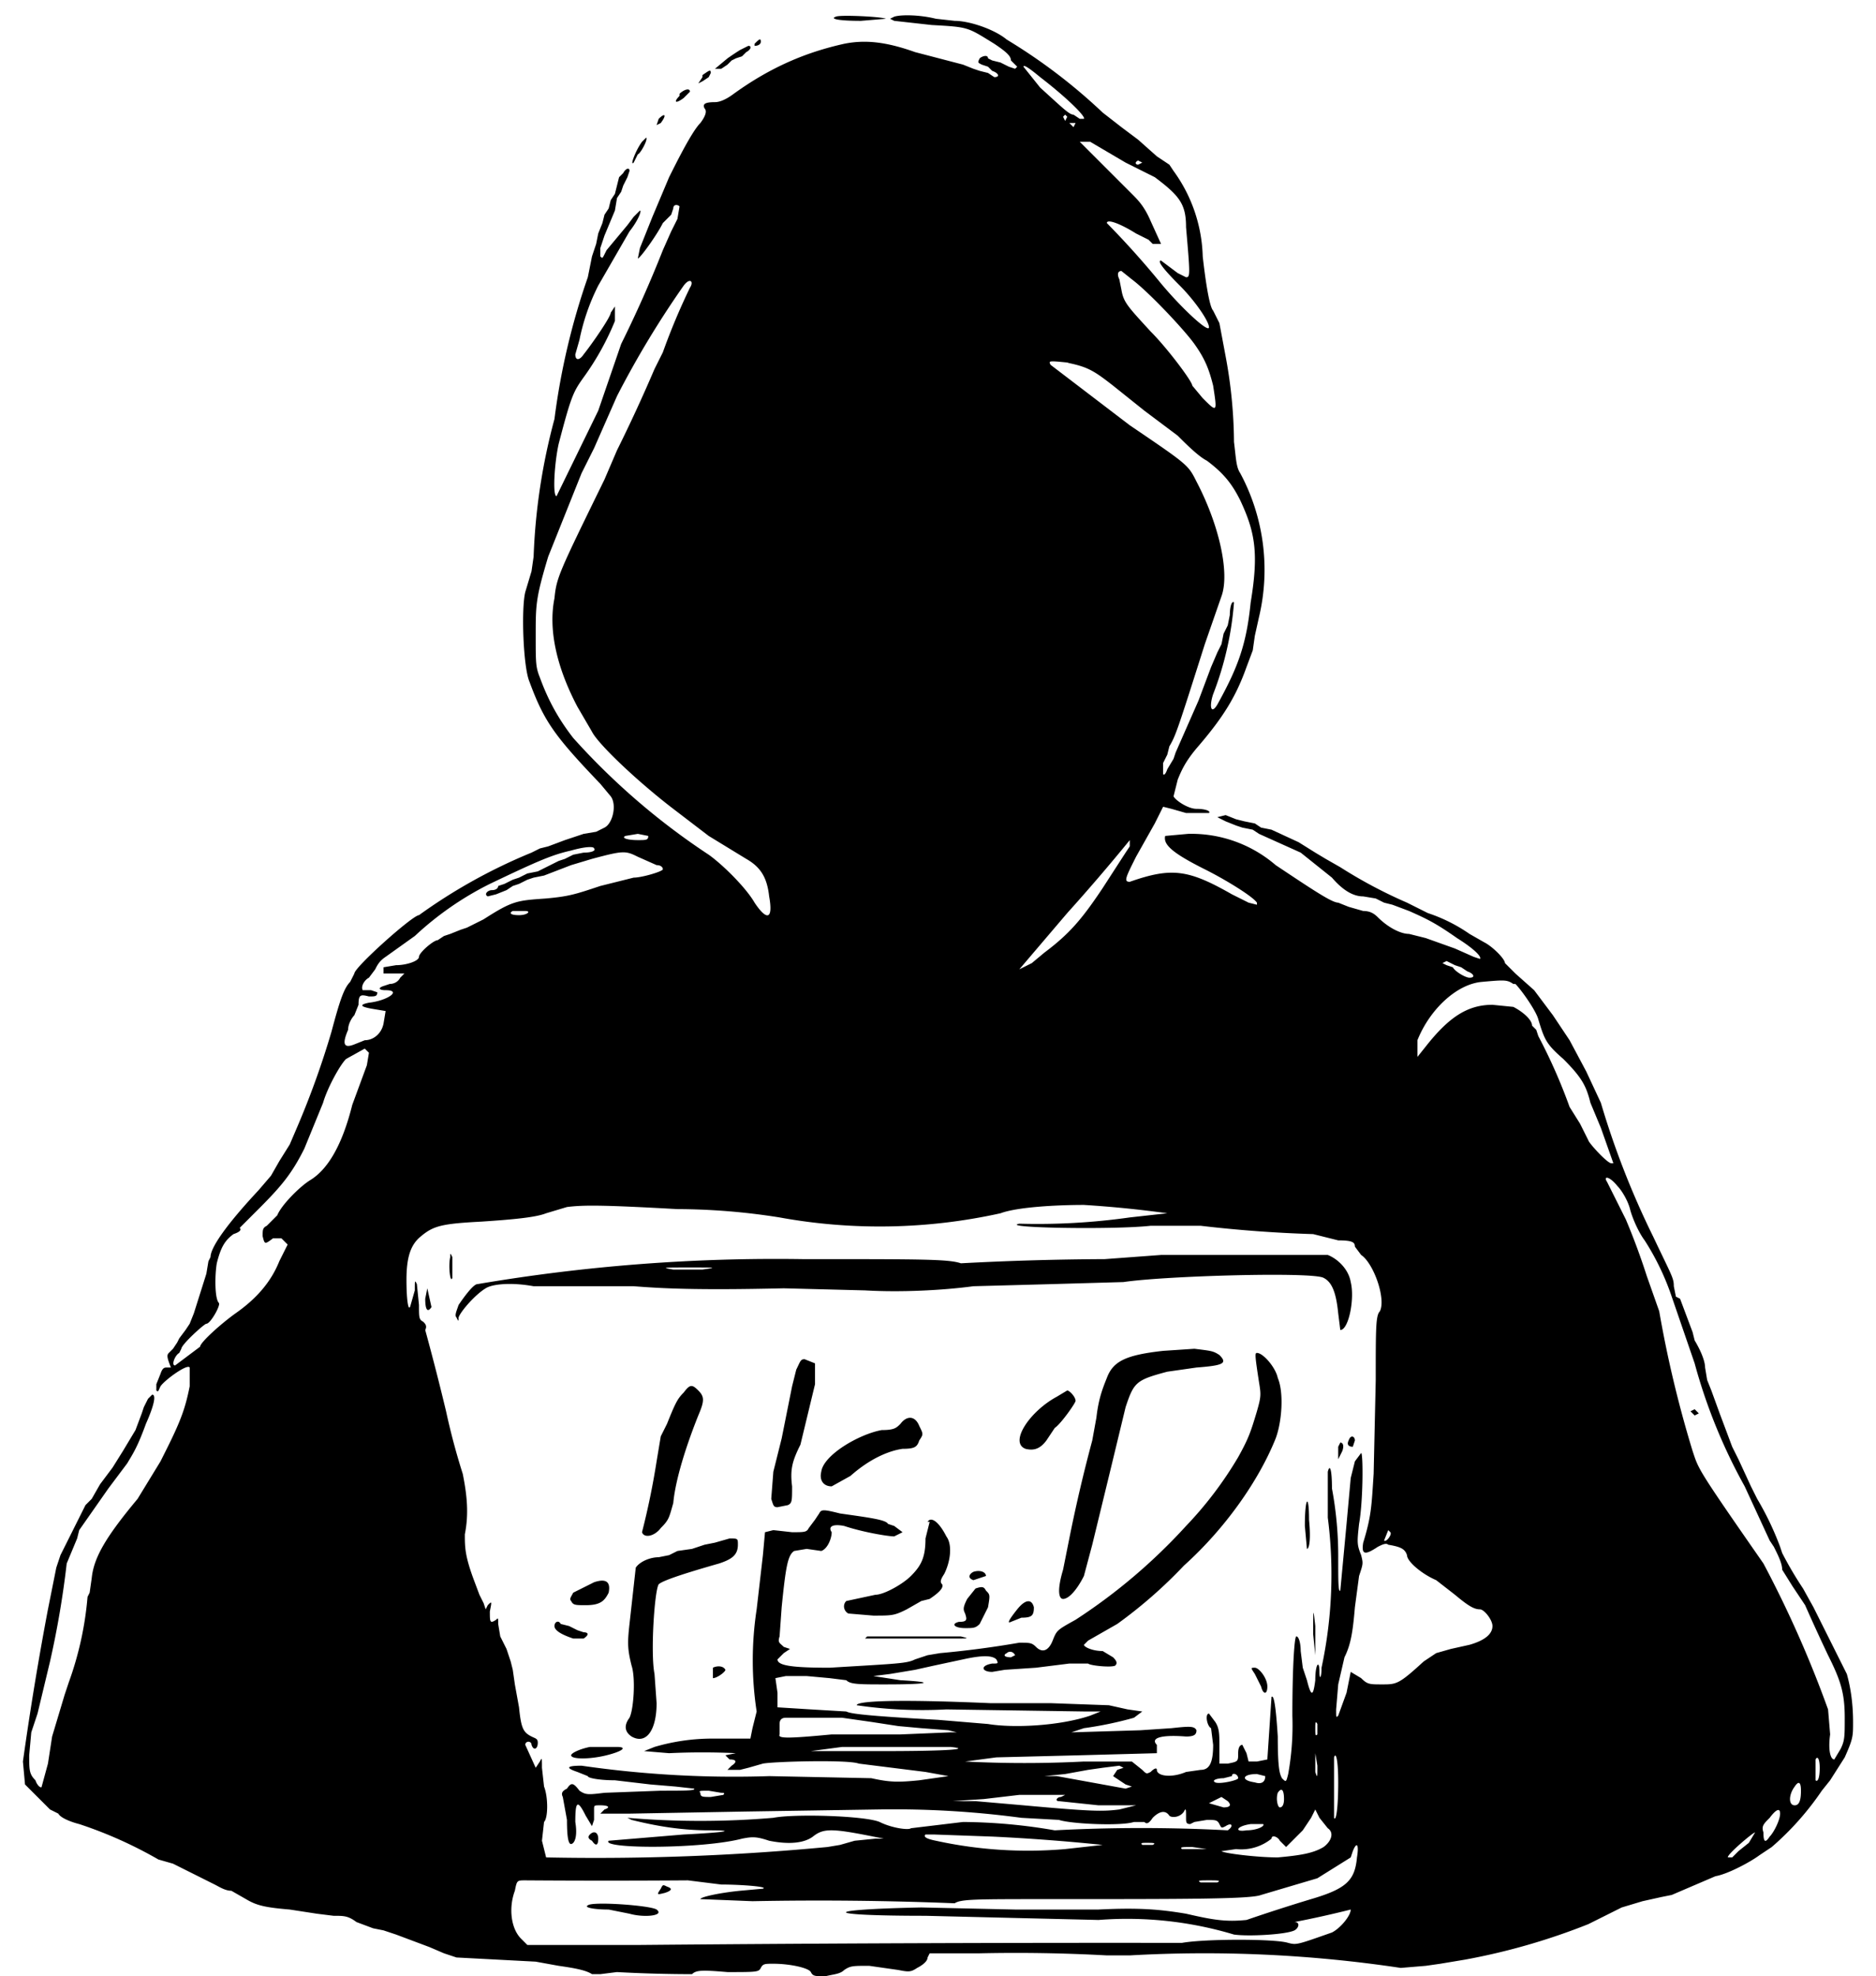 <svg xmlns="http://www.w3.org/2000/svg" width="1200" height="1264" version="1.0" viewBox="0 0 900 948"><path d="M401 8c-3 1 1 2 12 2l12-1c-2-1-22-2-24-1zm28 0-2 1 2 1 18 2c18 1 17 1 30 9 6 4 8 6 8 8l2 2 1 1-1 1-3-1-4-2-4-1-2-1c0-2-3-1-4 0-1 2-1 2 1 3l3 1 2 2c3 1 4 3 1 3l-3-2-4-1-3-1-5-2-23-6c-14-5-24-6-34-4-18 4-35 11-53 24-4 3-7 4-9 4-5 0-6 1-5 3 1 1 1 3-2 7-4 4-11 18-15 26l-8 19-6 15-1 5c1 0 9-11 12-17l4-4 1-3c0-2 2-2 3-1l-1 6-3 6-4 9a578 578 0 0 1-20 45l-11 32-20 41c-2 0-1-16 1-25 6-23 7-25 12-32a129 129 0 0 0 15-27v-7l-2 3c0 2-9 15-13 20-2 3-4 3-4 0l2-7a103 103 0 0 1 9-26l15-26c4-5 6-10 5-10l-3 3-3 4-5 6-5 6-1 2c-1 2-1 2-2 1v-4l2-6 5-12 1-6 2-3 1-3 2-4 1-3c0-2-2-1-3 1l-2 2-1 4-1 4-2 3-1 4-2 3-1 4-2 5-1 5-2 6-2 10a335 335 0 0 0-16 68 293 293 0 0 0-10 66l-1 7-3 10c-2 8-1 36 2 43 7 19 12 26 34 49l5 6c3 4 1 13-3 15l-4 2-6 1-9 3-8 3-4 1-4 2a262 262 0 0 0-54 30c-3 0-31 25-31 28l-2 4c-3 3-5 9-9 24a414 414 0 0 1-17 47l-3 7-5 8-4 7-6 7c-14 15-23 27-23 32l-1 2-1 6-6 19-2 5-2 3-3 4-1 2-2 3-2 2c-1 1-1 2 1 7h-2c-1 0-2 0-3 3l-2 5v3c1 1 1 0 2-2 2-3 13-11 14-9v9c-2 10-4 16-11 30l-3 6-11 18c-15 18-21 28-22 38l-1 7-1 2a159 159 0 0 1-9 41l-2 6-3 10-3 10-2 13-3 11c0 1-2 0-3-3-3-3-3-5-3-12l1-11 3-9 6-25a440 440 0 0 0 8-47l5-12 1-4 14-20 9-12c3-5 5-8 9-19 4-9 5-14 3-14l-2 2-2 4-1 3-3 8-6 10-5 8-6 8-4 7-3 3-3 6-9 18-2 6-4 20a1526 1526 0 0 0-12 73l1 11 2 2 10 10 4 2c1 2 6 4 10 5a204 204 0 0 1 38 17l7 2 6 3 14 7c2 1 5 3 8 3l7 4c5 3 9 4 21 5l13 2 8 1c5 0 7 0 11 3l8 3 5 1 6 2 16 6 7 3 6 2 19 1 19 1 11 2c7 1 13 2 16 4h4l8-1a669 669 0 0 0 36 1c2-2 5-2 17-1 14 0 15 0 16-2s2-2 6-2c8 0 17 2 18 4s2 2 7 2c4-1 7-1 9-3 3-2 4-2 12-2l14 2c5 1 6 1 9-1 2-1 5-3 5-5l1-2h24a798 798 0 0 1 61 1h11a634 634 0 0 1 130 6l12-1 7-1 12-2a311 311 0 0 0 59-17l8-4 8-4 10-3 9-2 5-1 21-9c6-1 17-7 21-10l6-4a138 138 0 0 0 24-27l4-5 7-11c4-9 4-10 4-17 0-8-1-16-3-23l-12-24-4-8-5-9a176 176 0 0 1-10-17l-1-3a143 143 0 0 0-11-23l-3-6-6-13-3-6-3-8-3-8-4-11-2-5-1-6c0-3-2-8-5-13l-1-4-3-8-3-8-2-1-1-5c0-4-1-5-10-24a405 405 0 0 1-25-64l-7-15-8-15-8-12-9-12-9-8-5-5c0-2-6-8-10-10l-7-4a78 78 0 0 0-20-10l-10-5a228 228 0 0 1-32-17l-7-4-5-3-8-5-13-6-5-1-3-2-5-1-4-1-5-2-4 1 4 2 5 2 3 1 5 1 3 2 20 9 15 12c6 7 11 9 15 9l6 1 4 2 4 1 8 3c9 4 13 6 23 13 8 5 12 9 11 10l-3-1-9-4-14-5-8-2c-4 0-10-3-15-8-2-2-4-3-7-3l-7-2-5-2c-3 0-12-6-30-18a62 62 0 0 0-42-15l-11 1c-1 4 3 8 19 16 10 5 23 13 25 16v1l-4-1-8-4c-21-12-29-13-49-6-3 0-2-2 3-12l9-16 4-8 4 1 7 2h11c1-1-2-2-6-2s-10-4-11-6l2-8c2-5 4-9 9-15 13-15 19-25 24-39l3-8 1-7 2-9a98 98 0 0 0-9-69c-2-3-2-7-3-15a230 230 0 0 0-4-41l-3-16-3-6c-2-2-4-17-5-26a73 73 0 0 0-14-41l-2-3-6-4-9-8-8-6-9-7a269 269 0 0 0-46-35c-6-5-18-9-25-9l-9-1c-8-2-17-2-20-1zm70 29c13 10 22 19 21 20h-2l-3-2c-2 0-5-3-16-13l-8-10c0-1 2 0 8 5zm13 19-1 2-1-2 1-1 1 1zm4 3-1 2-2-2h3zm7 9 17 10 6 3 2 1 6 3c12 9 15 13 15 24 2 23 2 24 0 24l-4-2-8-6c-2 0 1 4 9 12 7 7 14 17 14 20s-13-9-23-21a419 419 0 0 0-26-29c0-2 6 0 14 5l6 3 2 2h4l-5-11c-3-7-6-10-9-13l-25-25h5zm25 10-2 1c-1 0-2-1 0-2l2 1zm-5 56c8 6 25 24 30 31s7 12 9 20c2 13 2 13-5 6l-5-6c0-2-12-18-20-26-11-12-13-14-14-20l-1-5c-1-2-1-4 1-4l5 4zm-212 4a313 313 0 0 0-13 31l-4 8a745 745 0 0 1-18 39l-6 14c-22 45-23 47-24 57-3 15 1 33 11 52l7 12c3 6 22 24 39 37l17 13 18 11c7 4 10 9 11 18 2 11-1 12-7 3-4-7-15-18-22-23a334 334 0 0 1-65-56c-7-9-12-18-16-29-2-5-2-7-2-20 0-15 0-18 6-38l16-40 6-12 11-25a453 453 0 0 1 32-53c3-4 5-2 3 1zm181 36c10 2 13 4 22 11l15 12 16 12c4 4 10 10 14 12 8 6 12 11 16 19 7 15 9 25 5 49-2 20-6 31-16 49-3 5-4 1-2-5a154 154 0 0 0 10-44c-1-1-2 2-2 6l-1 5-2 4-1 5-2 4-3 7-6 16-11 25-1 3-3 5c-1 3-2 3-2 2v-5l2-4 1-4c3-5 4-8 17-49l8-23c4-11-1-34-12-55-4-8-4-8-32-27l-38-29c-1-2-1-2 9-1zM311 401c0 2-1 2-5 2-5 0-8-1-6-2l6-1 5 1zm231 5-2 3-11 17c-10 15-16 22-28 31l-6 5-6 3 23-27a930 930 0 0 0 30-35v3zm-257 1c1 1-1 2-5 2l-5 1-4 2-3 1-4 2-4 2-2 1-5 1-4 2-3 1-4 2-3 1c0 1-1 2-3 2s-4 2-2 3l4-1 5-2 3-2 3-1 4-2 3-1 5-1 13-5 10-3c15-4 16-4 22-1l9 4c2 0 3 1 3 2s-10 4-14 4l-16 4c-12 4-15 5-26 6-14 1-16 1-30 10l-8 4-3 1-5 2-3 1-3 2c-2 0-9 6-9 8s-6 4-11 4l-6 1v3h10l-2 2c-1 2-3 3-5 3l-3 1c-3 1-2 2 1 2 8 0 1 5-8 6-5 1-4 2 2 3l6 1-1 6c-1 5-5 8-9 8l-5 2c-5 2-6 0-3-7 0-3 2-6 3-7l2-5c0-5 1-5 5-4 3 0 4 0 4-2l-3-1h-4c-1-2 1-5 3-6l3-4c1-2 2-4 5-6l14-10a152 152 0 0 1 36-25c23-11 30-14 39-16 7-2 11-2 11-1zm-33 30c3 0 1 2-3 2s-5-1-3-2h6zm444 25 2 1 3 1 3 2c3 1 4 3 1 3-2 0-7-3-8-5l-3-1-2-1 2-1 2 1zm31 10c3 3 10 13 11 17 3 10 4 12 12 19 9 9 11 13 13 21l5 12 6 17h-1c-2 0-11-10-11-11l-4-8-5-8a265 265 0 0 0-15-34l-1-3-2-2c0-3-5-7-9-9l-10-1c-12 0-21 6-32 20l-4 5v-8c6-15 19-27 31-28 11-1 12-1 15 1zm-550 33-1 6-7 19c-5 20-12 31-20 36-5 3-14 12-16 17l-5 5c-2 1-2 2-2 5 1 4 1 4 5 1h4l3 3-4 8c-4 10-11 18-21 25-7 5-17 14-17 16l-12 9c-2 0 0-5 2-6l1-2c0-2 11-12 12-12 2 0 7-9 6-10-2-2-2-13-1-19 2-8 4-11 8-14 3-1 4-2 3-3l9-9c11-11 16-17 22-29l9-22c2-7 8-18 11-21l9-5 2 2zm599 64c2 2 5 7 6 11s4 11 7 15a122 122 0 0 1 13 27l11 32a263 263 0 0 0 24 59l12 26 2 3c2 4 4 8 4 11l5 8 6 9a963 963 0 0 0 11 24c6 12 8 18 8 30 0 9 0 11-2 15l-3 5c-2 0-3-5-2-12l-1-12a537 537 0 0 0-31-70c-32-46-31-45-34-54a552 552 0 0 1-16-67l-6-17a326 326 0 0 0-10-27l-5-10-4-8c-2-3 1-3 5 2zm-451 11a317 317 0 0 1 49 4 268 268 0 0 0 106-2c8-3 27-4 40-4a535 535 0 0 1 40 4l-18 2a315 315 0 0 1-53 3c-10 2 45 3 63 1h24a626 626 0 0 0 54 4l12 3c7 0 8 1 8 3l3 4c6 4 12 21 9 27-2 2-2 8-2 33l-1 45c-1 15-1 20-5 33-1 6 1 6 7 2 2-1 4-2 5-1 6 1 8 2 9 5 0 3 7 9 14 12l9 7c6 5 9 7 12 7 2 0 6 5 6 8 0 4-4 7-11 9l-9 2-7 2-6 4c-12 11-13 11-20 11-6 0-7 0-10-3l-5-3-2 10-4 11c-1 1-1 1-1-3l1-12 3-13c3-6 4-12 5-24l2-15c2-6 2-6 1-10-2-5-2-6-1-15 2-11 2-34 1-34l-3 4-2 8-2 22-3 32c-1 1-1-5-1-15a177 177 0 0 0-3-34c0-9-1-12-2-8v22a213 213 0 0 1-3 72c0 5-1 6-1 2 0-6-2-4-2 4-1 8-2 8-4 0l-2-6-1-8c0-4-1-7-2-7-1-1-2 15-2 38a131 131 0 0 1-2 28c-1 4-1 4-3 2-1-2-2-4-2-20-1-16-2-20-3-19l-1 15-1 15-5 1h-4l-1-4-2-4c-1 0-2 1-2 4 0 4 0 4-5 5h-4v-8c0-6 0-9-2-12l-3-4c-2 0-1 6 1 7l1 8c0 9-2 12-6 12l-7 1c-7 3-14 2-14-1 0-1-1-1-3 1-2 1-2 1-4-1l-5-4h-23a560 560 0 0 1-57 0l15-2 40-1 37-1v-4c-3-3 1-5 14-4 4 0 5-1 5-3-1-2-3-2-12-1l-15 1-33 1 6-2a177 177 0 0 0 24-5l4-3-7-1-9-2-28-1h-29c-46-2-64-1-64 1a214 214 0 0 0 43 2l67 1h7l-5 2c-15 5-37 6-49 4l-24-2c-36-2-42-3-44-4l-17-1-16-1v-7l-1-7 5-1h10l11 1 8 1c2 2 6 2 19 2 20 0 25-1 7-2l-13-2 8-1 12-2 9-2 14-3c9-2 14-2 16 0 1 2 1 2-2 2-6 1-5 4 0 4l6-1 15-1 16-2h9c1 1 11 2 13 1 1-1 1-2-1-4l-5-3c-5 0-9-2-9-3l2-2 14-8a225 225 0 0 0 32-28c20-18 36-41 44-61 3-8 4-22 1-29-1-5-7-12-10-12-1 0-1 1 1 14 1 6 1 7-1 14-3 10-4 13-9 22a180 180 0 0 1-25 33 272 272 0 0 1-53 45c-9 5-9 5-11 10s-5 6-8 3c-2-2-3-2-8-2a469 469 0 0 1-38 5l-6 1-6 2c-4 2-8 2-41 4-18 0-25-1-25-4l3-3 3-2-3-1c-2-2-3-2-2-5l1-14c2-20 3-25 6-27l6-1 7 1c3-1 5-6 5-9-2-3 1-4 6-3 9 3 21 5 24 5l4-2-4-3-3-1c-1-2-9-3-23-5-8-2-9-2-10 0l-2 3-3 4c-1 2-2 2-8 2l-9-1-4 1-1 11-3 26a162 162 0 0 0 0 49l-2 8-1 5h-18a98 98 0 0 0-28 4l-5 2 12 1a332 332 0 0 1 32 0l-5 1 2 2c3 0 4 1 1 3l-2 2h6l4-1 7-2c5-1 41-2 46 0l32 4 11 2-14 2c-10 1-14 1-23-1l-49-1a511 511 0 0 1-90-5c-7 0-8 1-2 3l5 2c0 1 6 2 13 2l17 2 12 1 9 1c1 1-5 1-16 1l-27 1c-8 1-9 1-12-1-3-4-4-4-6-1-2 1-3 2-2 4l2 11c0 10 1 13 3 11 1-1 2-4 1-10 0-10 1-11 5-3l3 5 1-3v-5c0-2 0-2 3-2 4 0 5 1 2 2l-2 2h14l55-1 64-1a459 459 0 0 1 69 4l18 1c6 2 30 3 36 1h5c1 1 2 1 4-2 3-3 6-4 8-1 1 1 5 1 7-2 1-2 1-1 1 3 0 2 0 3 2 3l2-1 6-1c4 0 5 0 6 2s1 2 3 1c3-2 4 0 1 2a788 788 0 0 0-83 0 265 265 0 0 0-44-4l-25 3c-1 1-9 0-15-3-7-3-41-4-51-2a414 414 0 0 1-70 0l2 1c12 3 24 5 37 5 14 0 8 1-12 2l-36 3c-4 4 45 4 64-1 5-1 7-1 13 1 10 2 17 1 21-2 5-4 9-4 29 0l5 1h-4l-10 1-7 2-6 1a1180 1180 0 0 1-135 5l-2-8 1-9c2-2 2-12 0-17l-1-9c0-5 0-5-1-3l-2 3-5-11c0-2 3-2 3 0 1 3 3 2 3-1 0-2-1-2-3-3-4-2-5-4-6-14l-2-11-1-7-1-4-2-6-3-6-1-6c0-3 0-3-1-2-3 2-3 1-3-4 1-5 1-5-1-3l-1 2-1-3-2-4-3-8c-4-11-4-15-4-21 2-10 1-19-1-29a328 328 0 0 1-8-30 1250 1250 0 0 0-10-39c1-2 0-3-1-4-2-1-2-2-2-8l-1-10c-1-2-1-2-1 3l-2 7c-1 4-2-2-2-12 0-11 2-17 7-21 6-5 10-6 29-7 15-1 26-2 31-4l10-3c8-1 17-1 53 1zm342 155c1 1-2 5-3 4l2-5 1 1zm-180 59-2 1c-3 0-4-1-2-2 1-1 3-1 4 1zm-83 30 14 2 13 2 11 1 13 1 4 1h-3l-24 1h-33c-21 2-26 2-25 0v-5c0-2 1-3 3-3h27zm228 8c-1 1-1 0-1-3 0-2 0-4 1-2v5zm-176 6c10 1 0 2-32 2h-35l15-2h52zm176 9c0 6 0 6-1 3v-9l1 6zm10 8c0 12-1 19-2 17v-29c1-3 2 2 2 12zm231-7c0 5-1 7-2 6v-10c1-2 2 0 2 4zm-334 0-3 1-2 3 6 4 3 1-3 1-22-4-11-2h-6l10-1 11-2 7-1 8-1 2 1zm55 5c0 1-9 3-11 2s1-2 4-2l4-1c0-2 3-1 3 1zm13-1c0 3-2 4-5 3-7-1-6-4 1-4l4 1zm257 7c0 5-1 7-3 7-3 0-3-5 0-9 2-3 3-2 3 2zm-518 1c1 0 2 0 1 1l-6 1c-4 0-5 0-5-2-1-1 0-1 4-1l6 1zm270 3c0 3-1 4-2 4s-2-4-1-7c2-3 3-1 3 3zm-105-2-2 1c-2 0-3 2-1 2l19 2h18l-8 2c-8 1-13 1-46-2l-23-2h-11l15-1 17-2h22zm78 3c2 2 1 3-2 3l-7-2 6-3 3 2zm48 13c3 2 2 6-2 9-5 3-11 4-22 5-10 0-26-2-27-3l7-1a23 23 0 0 0 17-5c0-2 3-1 4 1l3 3 8-8 4-6 2-4 2 4 4 5zm217-7c0 3-3 9-5 11-2 3-3 3-3-2-1-3 0-4 3-7 3-4 5-5 5-2zm-248 5c1 1-3 3-8 3-6 1-5-2 2-3h6zm-130 6a956 956 0 0 1 53 4l-18 2a207 207 0 0 1-62-4c-5-1-6-2-5-3h4l28 1zm363 3-5 4-3 3h-2c-1-1 12-12 13-12l-3 5zm-286 1h-5c-1-1 0-1 2-1 3 0 5 0 3 1zm98 6c-1 11-5 15-22 20a875 875 0 0 0-31 10c-10 1-16 0-29-3-12-2-22-3-42-2h-40l-45-1c-49 1-48 4 2 4l41 1 42 1a178 178 0 0 1 65 7c7 1 25 0 29-2 2-1 3-4 0-4a498 498 0 0 0 27-6c0 3-5 9-9 11-17 6-17 6-21 5-6-2-40-2-51 0a25207 25207 0 0 0-261 1h-53l-3-3c-5-5-6-15-3-23 1-5 1-5 5-5a5495 5495 0 0 0 78 0l16 2c9 0 23 1 20 2l-11 1c-10 1-19 3-19 4l25 1a1628 1628 0 0 1 97 1c3-2 10-2 45-2 67 0 97 0 102-2l27-8 16-10 1-3c2-5 3-3 2 3zm-73-4h-11c-1-1 0-1 5-1l7 1zm6 16h-8c-2-1 0-1 4-1s6 0 4 1z"/><path d="m811 677 2 2 2-1-2-2-2 1zm-595-74c-1 4 0 13 1 10v-10c-1-2-1-2-1 0zm341-1-27 2a1396 1396 0 0 0-69 2c-6-2-18-2-76-2a853 853 0 0 0-156 12c-2 0-7 7-9 10-1 3-2 5-1 6 1 2 1 2 1 0 1-3 8-11 13-14 3-2 12-3 23-1h48c13 1 29 2 72 1l39 1c17 1 37 0 52-2l37-1 35-1c20-3 91-5 96-2 4 2 6 7 7 17l1 8c4 0 7-15 5-23-1-6-6-11-11-13h-80zm-220 7h-14c-6-1-5-1 8-1s13 0 6 1zm-133 14c0 5 1 7 3 4l-2-9-1 5zm354 25c-18 2-24 5-27 13-2 5-4 10-5 19l-2 11a737 737 0 0 0-11 47l-3 15c-3 10-2 14 0 14 3 0 7-5 10-11l4-15 9-37 7-29c4-12 5-13 20-17l14-2c13-1 15-2 11-6-3-2-4-2-12-3l-15 1zm-176 9-2 8-2 10-3 15-4 16-1 13c1 3 1 4 3 4l5-1c2-1 2-2 2-9-1-8 0-12 4-20l7-29v-10l-5-2c-2 0-2 1-4 5zm-54 11c-3 3-4 5-8 15l-3 6-2 12a362 362 0 0 1-7 34c1 3 6 2 9-2 4-4 4-5 6-12 1-11 6-27 12-42 3-7 3-9 0-12s-4-3-7 1zm179 2c-13 7-23 22-15 25 4 1 7 0 10-4l4-6c3-2 10-12 10-13 0-2-3-5-4-5l-5 3zm-75 13c-2 2-3 3-9 3-11 2-28 12-29 20-1 4 1 7 5 7l9-5c9-8 18-12 25-13 6 0 7-1 8-4 2-3 2-3 0-7-2-5-6-5-9-1zm215 8c-1 2 0 3 2 3l1-3c0-2-2-3-3 0zm-5 3v6l2-4c1-3 0-4-1-4l-1 2zm-16 38 1 11c1 0 2-4 1-14 0-13-2-11-2 3zm-180-2-2 8c0 9-2 13-7 18-4 4-13 9-17 9l-14 3c-2 2-1 5 1 6l12 1c9 0 10 0 16-3l7-4 4-1c3-2 7-5 6-7-1-1-1-2 1-5 3-6 4-14 1-18-3-6-7-10-9-7zm-103 10-5 1-6 2-7 1-4 2-5 1c-4 0-9 2-11 5l-1 9-2 18c-1 9-1 12 1 20 2 6 1 21-1 25-3 4-2 7 1 9 7 4 12-3 12-16l-1-14c-2-10 0-40 2-43 2-2 15-6 29-10 6-2 9-4 9-9 0-3 0-3-4-3l-7 2zm124 14c-2 1-3 3 0 4l6-2c0-2-3-3-6-2zm-182 5-10 5c-1 2-2 3-1 4 1 2 2 2 7 2 7 0 9-2 11-6 1-5-1-7-7-5zm183 3-4 5c-2 4-2 5-1 7 1 3 1 4-3 4-4 1-2 3 3 3 4 0 5 0 7-2l4-8c1-6 1-6-1-8-1-2-2-2-5-1zm20 10c-4 5-5 7-3 6l5-2c5 0 6-1 6-5-1-4-4-4-8 1zm142 12 1 10v-14c-1-9-1-9-1 4zm-364-4c0 2 3 4 9 6h5c3-2 2-3 0-3l-3-1-4-2-4-1c-1-2-3-1-3 1zm150 5-1 1h43c7 0 7 0 3-1h-45zm-74 15v5c2 0 6-3 6-4-1-2-4-2-6-1zm260 3 3 6c1 4 3 4 3 0s-4-9-6-9-2 0 0 3zm-319 35c-5 1-9 3-9 4 0 2 9 2 17 0s10-4 5-4h-13zm0 42c-1 1-1 2 1 3 2 3 3 2 3-1s-2-4-4-2zm34 26c-2 3-2 3 2 2 3-1 4-2 1-3-2-1-2-1-3 1zm-35 8c-2 1 3 2 10 2l10 2c7 2 17 1 13-2-3-2-31-4-33-2zm80-893v1c2 0 3-1 3-2 0-2-1-1-3 1zm-7 3a141 141 0 0 0-6 4l-6 5h3l3-2 2-2 2-1 3-1 2-2c2-1 3-3 1-3l-4 2zm-18 13-2 3 2-1 3-2 1-2c0-2-1-1-4 1zm-11 9c-3 3-2 4 2 1l3-3c0-2-3-1-5 1zm-10 11-1 3 2-1c3-4 2-5-1-2zm-8 11c-3 4-6 12-4 10l1-2 1-2c1 0 5-7 4-8l-2 2z"/></svg>
